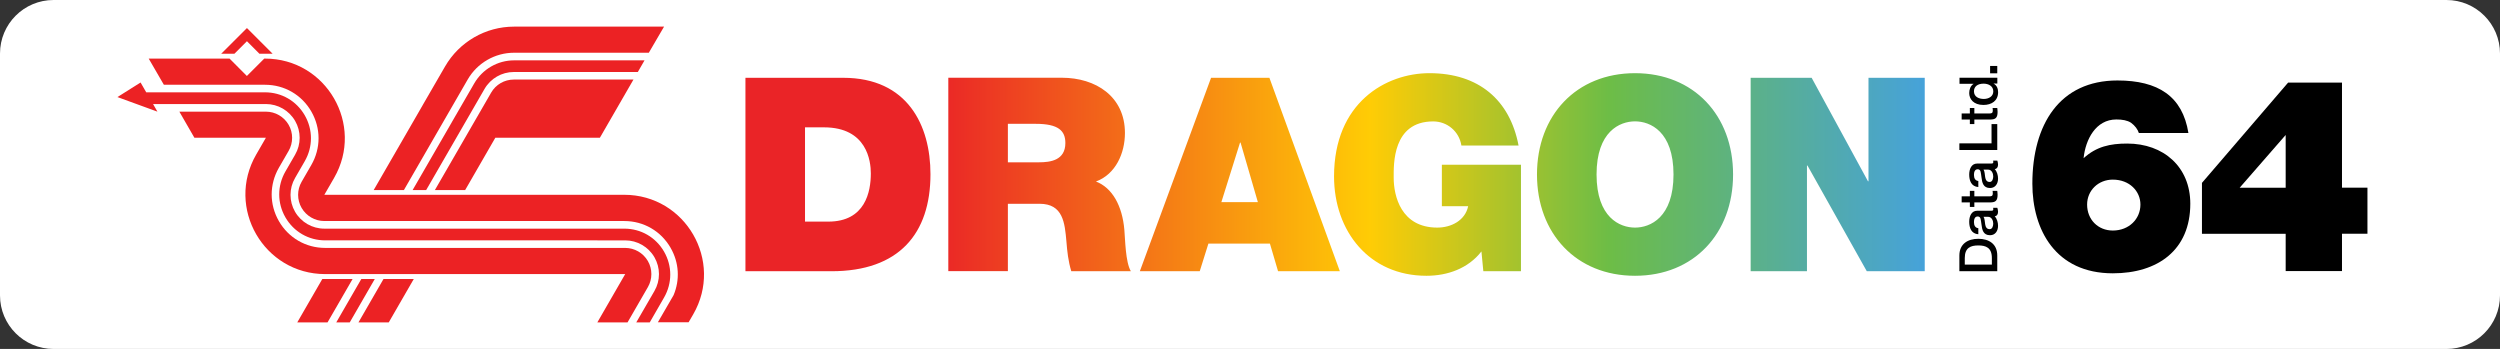 <?xml version="1.0" encoding="utf-8"?>
<!-- Generator: Adobe Illustrator 25.0.0, SVG Export Plug-In . SVG Version: 6.00 Build 0)  -->
<svg version="1.1" id="Layer_1" xmlns="http://www.w3.org/2000/svg" xmlns:xlink="http://www.w3.org/1999/xlink" x="0px" y="0px"
	 viewBox="0 0 3840 536" style="enable-background:new 0 0 3840 536;" xml:space="preserve">
<rect x="0" y="0" width="3840" height="536" fill="#333333" stroke="none"/>
<style type="text/css">
	.st0{fill:#EC2224;}
	.st1{fill:#FFFFFF;}
	.st2{fill:url(#SVGID_1_);}
	.st3{fill:url(#SVGID_2_);}
	.st4{fill:url(#SVGID_3_);}
	.st5{fill:url(#SVGID_4_);}
	.st6{fill:url(#SVGID_5_);}
	.st7{fill:url(#SVGID_6_);}
	.st8{fill:url(#SVGID_7_);}
	.st9{fill:url(#SVGID_8_);}
	.st10{fill:url(#SVGID_9_);}
	.st11{fill:url(#SVGID_10_);}
	.st12{fill:url(#SVGID_11_);}
	.st13{fill:url(#SVGID_12_);}
	.st14{fill:url(#SVGID_13_);}
	.st15{fill:url(#SVGID_14_);}
	.st16{fill:url(#SVGID_15_);}
	.st17{fill:url(#SVGID_16_);}
	.st18{fill:url(#SVGID_17_);}
	.st19{fill:url(#SVGID_18_);}
	.st20{fill:url(#SVGID_19_);}
	.st21{fill:url(#SVGID_20_);}
	.st22{fill:url(#SVGID_21_);}
	.st23{fill:url(#SVGID_22_);}
	.st24{fill:url(#SVGID_23_);}
	.st25{fill:url(#SVGID_24_);}
	.st26{fill:url(#SVGID_25_);}
	.st27{fill:url(#SVGID_26_);}
	.st28{fill:url(#SVGID_27_);}
	.st29{fill:url(#SVGID_28_);}
	.st30{fill:url(#SVGID_29_);}
	.st31{fill:url(#SVGID_30_);}
	.st32{fill:url(#SVGID_31_);}
	.st33{fill:url(#SVGID_32_);}
	.st34{fill:url(#SVGID_33_);}
	.st35{fill:url(#SVGID_34_);}
	.st36{fill:url(#SVGID_35_);}
	.st37{fill:url(#SVGID_36_);}
	.st38{fill:url(#SVGID_37_);}
	.st39{fill:url(#SVGID_38_);}
</style>
<g>
	<path class="st1" d="M3757.7,536H82.3C36.8,536,0,499.2,0,453.7V82.3C0,36.8,36.8,0,82.3,0h3675.4c45.5,0,82.3,36.8,82.3,82.3
		v371.4C3840,499.2,3803.2,536,3757.7,536z"/>
	<g>
		<g>
			<path d="M3009.6,416.6v-24.1c0-17.9,13-25.7,29.1-25.7c16.1,0,29.1,7.7,29.1,25.7v24.1H3009.6z M3059.5,406.4v-10
				c0-16-9.1-19.4-20.8-19.4c-11.7,0-20.8,3.4-20.8,19.4v10H3059.5z"/>
			<path d="M3058.5,323.7c2.3,0,3.2-0.5,3.2-2.2c0-0.6,0-1.3-0.2-2.3h6.4c0.5,1.4,1.1,4.3,1.1,5.9c0,3.8-1.3,6.4-5.1,7.2
				c3.6,3.7,5.1,9.6,5.1,14.6c0,7.6-4.1,14.4-12.3,14.4c-10.5,0-12.2-8.4-13.1-16.2c-1.2-6.7-0.5-12.6-5.9-12.6
				c-4.8,0-5.7,5-5.7,8.7c0,5.2,2.1,8.9,6.7,9.3v9.3c-10.8-0.7-14-9.9-14-19.2c0-8.2,3.3-16.9,12.2-16.9H3058.5z M3046.7,333
				c1.9,2.9,1.8,7.3,2.5,11.4c0.7,4,2.1,7.6,7,7.6c4.2,0,5.4-5.3,5.4-8.6c0-4.1-2.1-10.4-8-10.4H3046.7z"/>
			<path d="M3025.7,317.9v-7h-12.6v-9.3h12.6v-8.4h6.9v8.4h22.5c3.8,0,5.8-0.3,5.8-4.5c0-1.3,0-2.6-0.3-3.9h7.2c0.2,2,0.5,4,0.5,6
				c0,9.7-3.8,11.5-10.8,11.7h-24.9v7H3025.7z"/>
			<path d="M3058.5,251.2c2.3,0,3.2-0.5,3.2-2.2c0-0.6,0-1.3-0.2-2.3h6.4c0.5,1.4,1.1,4.3,1.1,5.9c0,3.8-1.3,6.4-5.1,7.2
				c3.6,3.7,5.1,9.6,5.1,14.6c0,7.6-4.1,14.4-12.3,14.4c-10.5,0-12.2-8.4-13.1-16.2c-1.2-6.7-0.5-12.6-5.9-12.6
				c-4.8,0-5.7,5-5.7,8.7c0,5.2,2.1,8.9,6.7,9.3v9.3c-10.8-0.7-14-9.9-14-19.2c0-8.2,3.3-16.9,12.2-16.9H3058.5z M3046.7,260.5
				c1.9,2.9,1.8,7.3,2.5,11.4c0.7,4,2.1,7.6,7,7.6c4.2,0,5.4-5.3,5.4-8.6c0-4.1-2.1-10.4-8-10.4H3046.7z"/>
			<path d="M3009.6,230.4v-10.2h49.4v-29.6h8.8v39.8H3009.6z"/>
			<path d="M3025.7,190.6v-7h-12.6v-9.3h12.6v-8.4h6.9v8.4h22.5c3.8,0,5.8-0.3,5.8-4.5c0-1.3,0-2.6-0.3-3.9h7.2c0.2,2,0.5,4,0.5,6
				c0,9.7-3.8,11.5-10.8,11.7h-24.9v7H3025.7z"/>
			<path d="M3067.9,119.5v8.8h-5.7v0.2c4.8,2.4,6.9,7.7,6.9,13c0,13.3-9.9,19.7-22.5,19.7c-15.3,0-21.9-9.1-21.9-18.3
				c0-5.3,2-11.2,6.6-14v-0.2h-21.5v-9.3H3067.9z M3061.7,140.3c0-8.3-7.6-11.8-14.9-11.8c-9.3,0-14.8,4.5-14.8,11.7
				c0,8.7,7.7,11.8,15.3,11.8C3054.5,151.9,3061.7,148.3,3061.7,140.3z"/>
		</g>
		<path d="M3056.8,112.6v-11.3h11v11.3H3056.8z"/>
	</g>
	<g>
		<g>
			<polygon class="st0" points="575.7,428.5 537.2,495.2 516.5,495.2 555,428.5 			"/>
			<path class="st0" d="M654.6,291.9l89.7-155.4c9.3-16,26.4-25.9,44.9-25.9h190.5L990,92.7H859.4l-69.8,0
				c-25.1,0-48.5,13.5-61.1,35.3l-33.9,58.6l-1,1.8l-59.8,103.5H654.6z"/>
			<g>
				<path class="st0" d="M1020,40.9l-160.6,0l0,0h-69.8c-43.7,0-84.1,23.3-106,61.2l-33.9,58.6l-1,1.8L574,291.9h46.4l98-169.8
					c14.6-25.3,41.9-41.1,71.1-41.1h207.1L1020,40.9z"/>
				<path class="st0" d="M760.8,211.6h160.6l51.6-89.4H789.2c-14.4,0-27.7,7.7-34.8,20.1L668,291.9h46.5L760.8,211.6z"/>
				<polygon class="st0" points="635.6,428.5 597.1,495.2 550.6,495.2 589.1,428.5 				"/>
				<polygon class="st0" points="495.1,428.5 456.6,495.2 503.1,495.2 541.6,428.5 				"/>
			</g>
			<path class="st0" d="M298.6,211.6h109.8l-14.9,25.8C346.4,319,405.3,421,499.5,421h0l460.8,0l-42.8,74.2h46.4l31.2-54.1
				c7.2-12.4,7.2-27.8,0-40.2c-7.2-12.4-20.5-20.1-34.8-20.1H499.5c-29.7,0-56.3-15.4-71.1-41.1c-14.8-25.7-14.8-56.4,0-82.1
				l14.9-25.8c7.2-12.4,7.2-27.8,0-40.2c-7.2-12.4-20.5-20.1-34.8-20.1h-133L298.6,211.6z"/>
			<path class="st0" d="M251.7,130.2h155.4c29.7,0,56.3,15.4,71.1,41.1c14.8,25.7,14.8,56.4,0,82.1l-14.9,25.8
				c-7.2,12.4-7.2,27.8,0,40.2c7.2,12.4,20.5,20.1,34.8,20.1l460.8,0c29.7,0,56.3,15.4,71.1,41.1c13.1,22.7,14.6,49.2,4.6,72.8
				l-24.1,41.6h47.2l7.1-12.2c47.1-81.6-11.8-183.6-106-183.6l-248.8,0H569.7l-71.5,0l14.9-25.8C560.2,192,501.3,90,407.1,90h-1.2
				l-26.7,26.7L352.6,90H228.4L251.7,130.2z"/>
			<g>
				<polygon class="st0" points="360.1,82.5 379.3,63.3 398.4,82.5 418.7,82.5 379.3,43.1 339.8,82.5 				"/>
			</g>
			<path class="st0" d="M241.8,171.5l-61.4-22.4l35.5-22.4l8.7,15.1h182.4c25.5,0,48.3,13.2,61.1,35.3c12.7,22.1,12.7,48.4,0,70.5
				l-14.9,25.8c-9.3,16-9.3,35.8,0,51.9c9.3,16,26.4,25.9,44.9,25.9l460.8,0c25.5,0,48.3,13.2,61.1,35.3c12.7,22.1,12.7,48.4,0,70.5
				l-22,38.2h-20.7l27.9-48.2c9.3-16,9.3-35.8,0-51.9c-9.3-16-26.4-25.9-44.9-25.9H639.9H499.5c-25.5,0-48.3-13.2-61.1-35.3
				c-12.7-22.1-12.7-48.4,0-70.5l14.9-25.8c9.3-16,9.3-35.8,0-51.9c-9.3-16-26.4-25.9-44.9-25.9H235.1L241.8,171.5z"/>
		</g>
		<g>
			<g>
				<linearGradient id="SVGID_1_" gradientUnits="userSpaceOnUse" x1="1144.983" y1="268.014" x2="2956.587" y2="268.014">
					<stop  offset="0.16" style="stop-color:#EA2427"/>
					<stop  offset="0.53" style="stop-color:#FFCC05"/>
					<stop  offset="0.732" style="stop-color:#6DBD46"/>
					<stop  offset="1" style="stop-color:#46A2DA"/>
				</linearGradient>
				<path class="st2" d="M1295.2,119.5H1145v297.1h132.3c103.6,0,151.9-57.8,151.9-149C1429.2,192.7,1394.2,119.5,1295.2,119.5z
					 M1272.3,340.4h-35.8V195.6h29.1c66.2,0,72,52,72,70.7C1337.6,294.2,1329.3,340.4,1272.3,340.4z M1683.4,278.8
					c30.4-11.2,44.5-43.7,44.5-74.5c0-56.2-44.9-84.9-96.9-84.9h-174.4v297.1h91.5V313h48.7c36.2,0,38.7,29.5,41.2,57.8
					c1.2,15.4,2.9,30.8,7.5,45.8h91.5c-8.3-13.7-8.7-49.1-10-63.7C1723.8,315.9,1708.4,288.4,1683.4,278.8z M1596,249.3h-47.9v-59.1
					h42.9c35,0,45.4,10.8,45.4,29.5C1636.4,246.4,1613.1,249.3,1596,249.3z M1860.2,119.5l-109.4,297.1h92l13.3-42.4h94.5l12.5,42.4
					h94.9l-108.2-297.1H1860.2z M1876,310.5l28.7-91.5h0.8l26.6,91.5H1876z M2214.7,316.7h40.4c-4.6,22.1-26.2,32.9-47.4,32.9
					c-55.8,0-67-48.7-67-76.6c0-20.4-2.1-86.5,60.7-86.5c21.6,0,39.9,15.4,43.3,37h87.8c-13.3-69.9-61.2-111.1-136.9-111.1
					c-67,0-146.5,45.4-146.5,158.5c0,84.5,54.1,152.7,141.9,152.7c32.5,0,64.1-11.2,84.5-37.4l2.9,30.4h57.8V253h-121.5V316.7z
					 M2511.4,112.4c-90.3,0-150.6,64.9-150.6,155.6c0,90.7,60.3,155.6,150.6,155.6c90.3,0,150.6-64.9,150.6-155.6
					C2662,177.3,2601.7,112.4,2511.4,112.4z M2511.4,349.6c-23.3,0-59.1-15.4-59.1-81.6c0-66.2,35.8-81.6,59.1-81.6
					c23.3,0,59.1,15.4,59.1,81.6C2570.5,334.2,2534.7,349.6,2511.4,349.6z M2870,119.5v158.9h-0.8l-86.5-158.9H2689v297.1h86.5
					V254.3h0.8l91.1,162.3h89V119.5H2870z"/>
			</g>
		</g>
	</g>
	<path d="M3285.3,204.3c-1.7-5.4-5.8-11.2-12.1-15.8c-5.8-3.7-13.3-5-22.5-5c-31.6,0-47.4,30.8-50.3,59.5
		c19.6-17.9,40.8-22.5,67-22.5c55.8,0,96.9,35.8,96.9,92.4c0,71.2-49.9,106.9-119,106.9c-87.8,0-123.6-66.6-123.6-137.7
		c0-91.1,42-158.5,130.7-158.5c62.4,0,99.9,24.1,109,80.7H3285.3z M3205.8,314.2c0,22.9,16.6,39.9,39.5,39.9
		c25,0,42.4-17.9,42.4-39.9c0-20.4-16.6-38.3-42.4-38.3C3222.9,275.9,3205.8,292.6,3205.8,314.2z"/>
	<path d="M3510.8,359.1h-128.6v-78.2l132.3-154h82.8v161.4h39.1v70.7h-39.1v57.4h-86.5V359.1z M3440.1,288.4h70.7v-81.1
		L3440.1,288.4z"/>
</g>
</svg>
